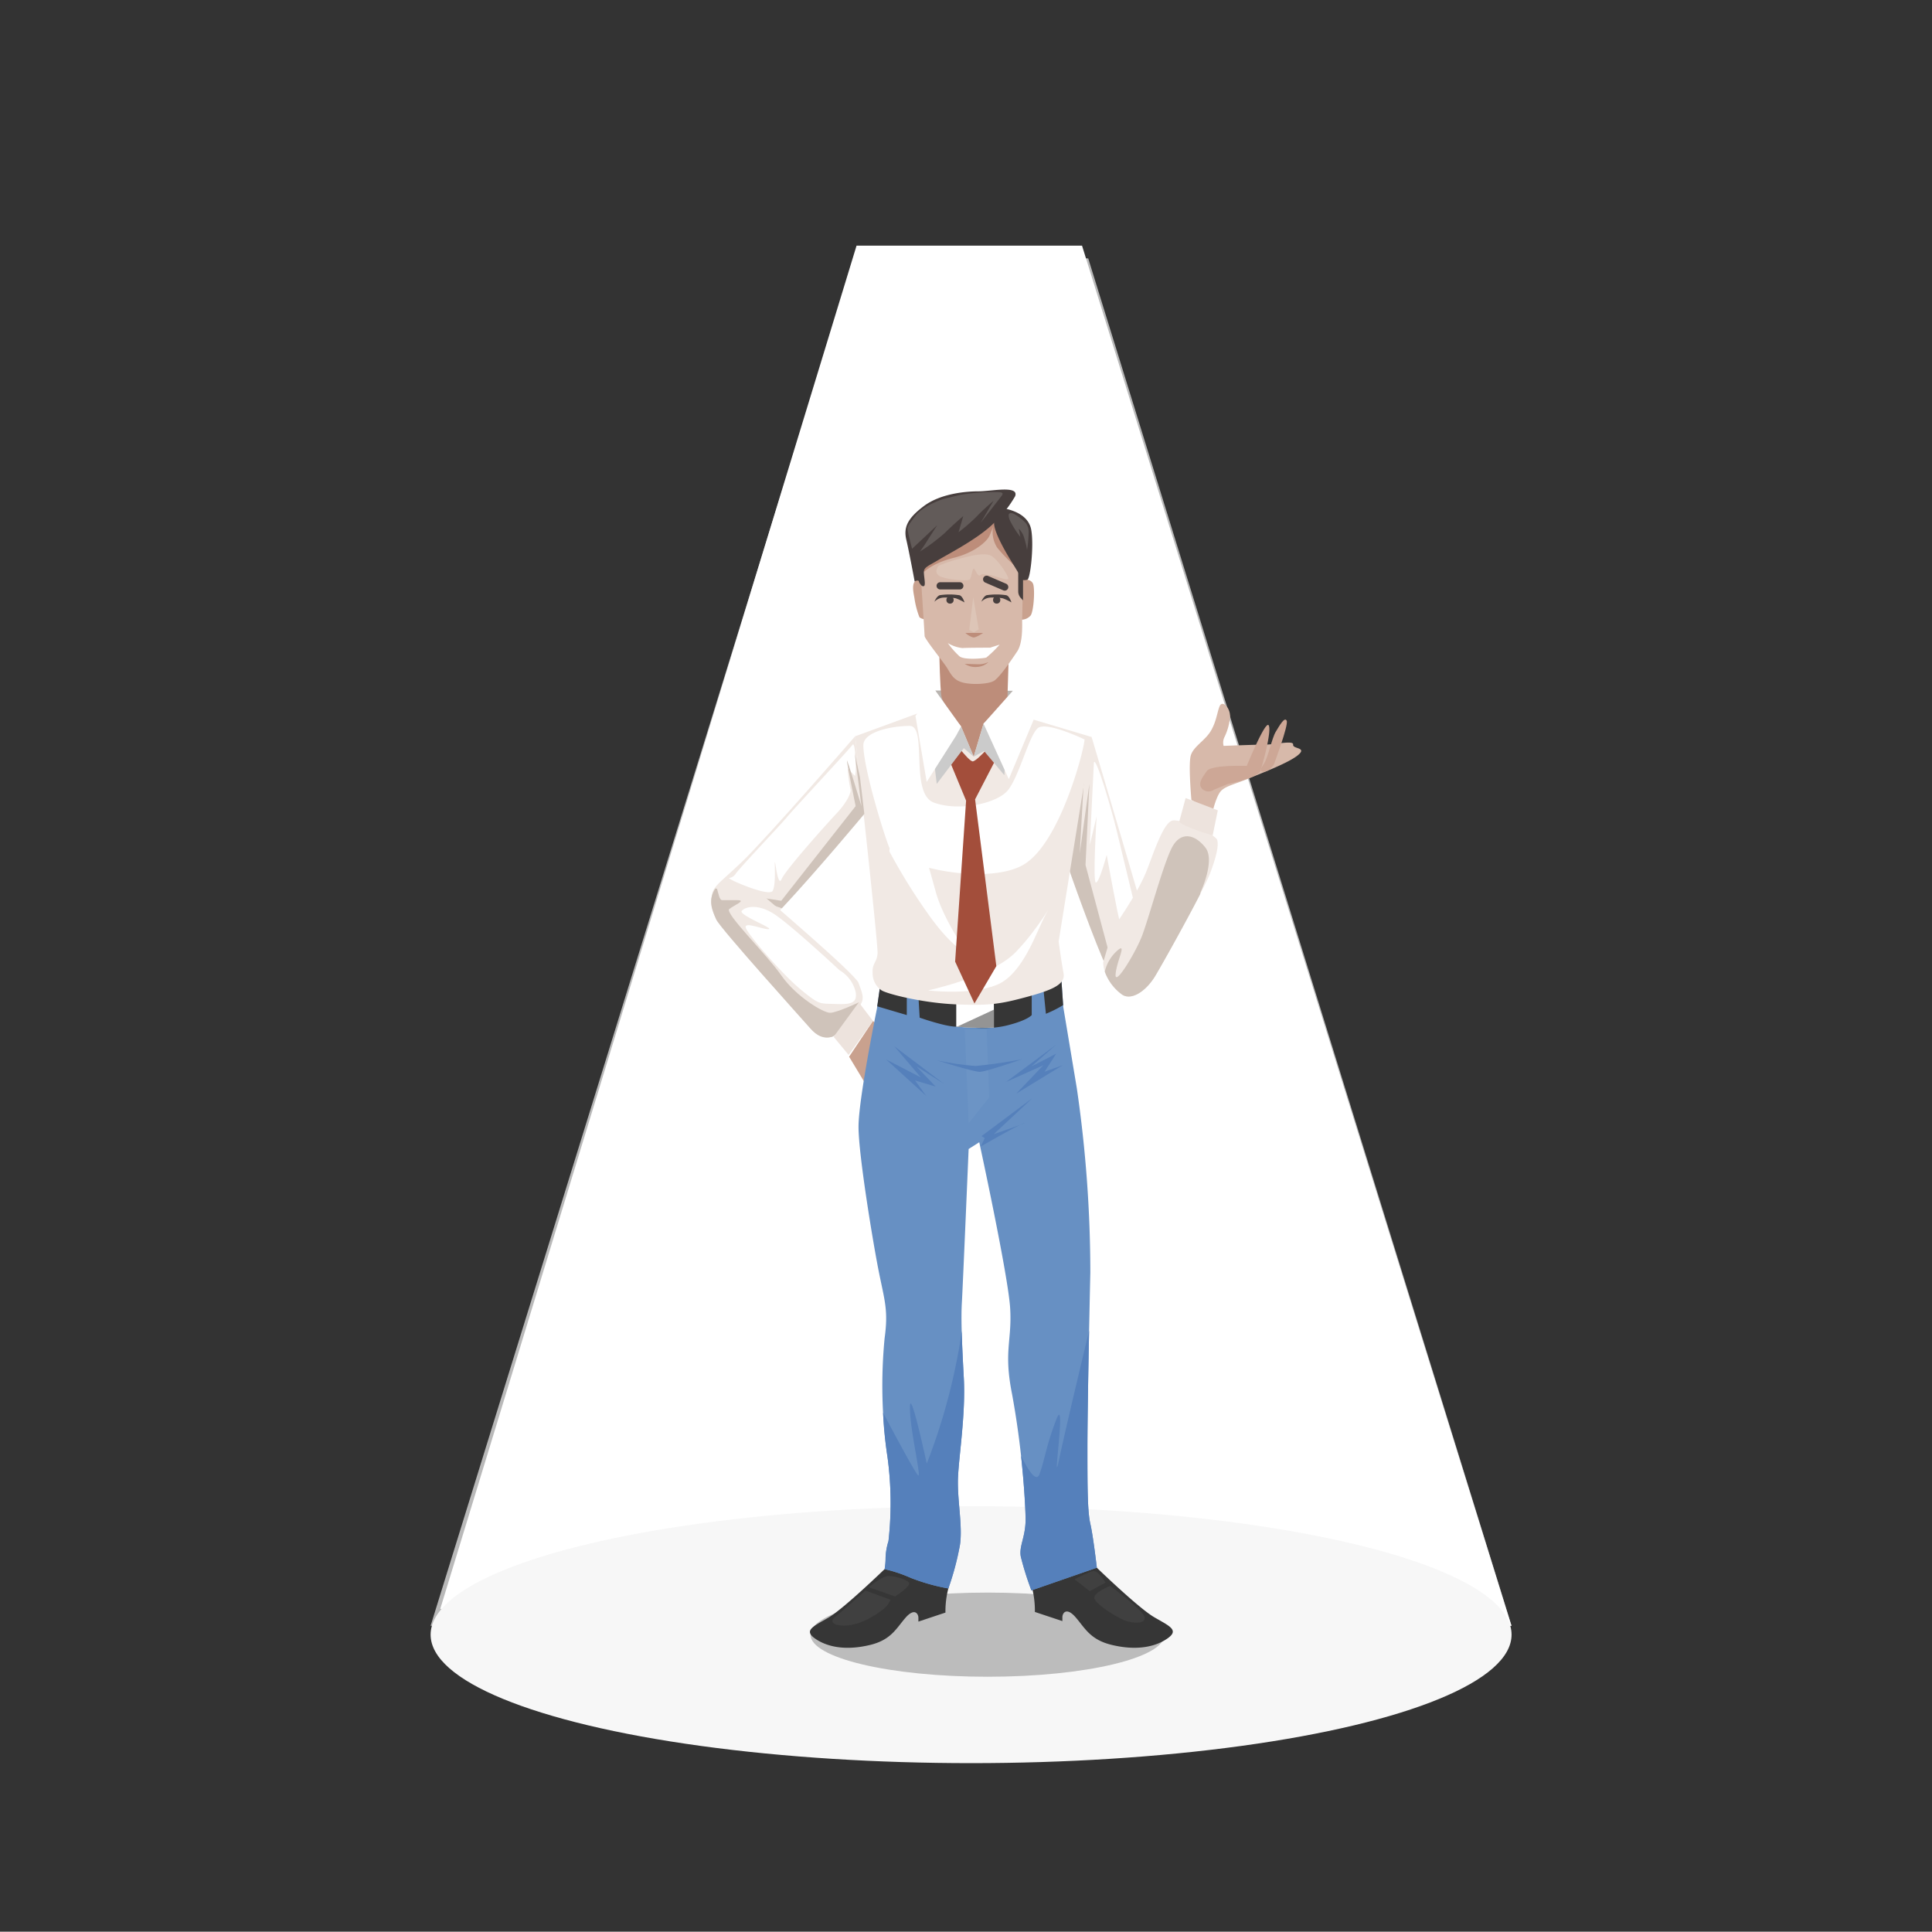 <svg xmlns="http://www.w3.org/2000/svg" xmlns:xlink="http://www.w3.org/1999/xlink" width="370.038" height="369.98" viewBox="0 0 370.038 369.98">
  <rect x="0" y="0" width="370.038" height="369.98" fill="#333333" stroke="none"/>
  <defs>
    <clipPath id="clip-path">
      <rect id="Rectangle_30" data-name="Rectangle 30" width="315.06" height="315.011"/>
    </clipPath>
    <clipPath id="clip-path-2">
      <rect id="Rectangle_32" data-name="Rectangle 32" width="315.06" height="315.011" fill="#fff"/>
    </clipPath>
    <clipPath id="clip-path-3">
      <rect id="Rectangle_33" data-name="Rectangle 33" width="315.06" height="315.011" fill="#f7f7f7"/>
    </clipPath>
    <clipPath id="clip-path-5">
      <rect id="Rectangle_35" data-name="Rectangle 35" width="370.038" height="369.98"/>
    </clipPath>
  </defs>
  <g id="Group_108" data-name="Group 108" transform="translate(-1091.511 -1671.948)">
    <path id="Path_285" data-name="Path 285" d="M125.632,0,45.9,261.1l205.168,3.248L168.819,0Z" transform="translate(1129.935 1719)" fill="#fff"/>
    <g id="_501919-PHUYWK-511" data-name="501919-PHUYWK-511" transform="translate(1120 1721.433)">
      <g id="OBJECTS" transform="translate(0 0)">
        <g id="Group_107" data-name="Group 107">
          <g id="Group_102" data-name="Group 102" clip-path="url(#clip-path-2)">
            <path id="Path_221" data-name="Path 221" d="M292.727,258.625H85.691L168.505-8.868h41.408Z" transform="translate(-31.704 3.281)" fill="#fff" opacity="0.66"/>
          </g>
          <g id="Group_103" data-name="Group 103" clip-path="url(#clip-path-3)">
            <ellipse id="Ellipse_48" data-name="Ellipse 48" cx="103.518" cy="24.607" rx="103.518" ry="24.607" transform="translate(53.987 238.997)" fill="#f7f7f7"/>
          </g>
          <g id="Group_104" data-name="Group 104" clip-path="url(#clip-path)">
            <ellipse id="Ellipse_49" data-name="Ellipse 49" cx="33.911" cy="8.061" rx="33.911" ry="8.061" transform="translate(126.745 255.542)" fill="#bcbcbc"/>
          </g>
          <g id="Group_106" data-name="Group 106" transform="translate(-28.489 -49.485)" clip-path="url(#clip-path-5)">
            <path id="Path_222" data-name="Path 222" d="M224.355,264.252l1.524,1.524-2.371,11.514-3.725-6.18Z" transform="translate(-57.152 -68.716)" fill="#c9a18e"/>
            <path id="Path_223" data-name="Path 223" d="M279.5,405.42s7.972,7.721,10.985,9.48,5.022,2.511,2.26,4.269-6.529,2.009-10.547,1-5.022-3.265-6.779-5.273-2.511-.753-2.511,0v.753L267.64,413.9a17.8,17.8,0,0,0-.565-4.708c-.69-3.076,2.825-3.829,5.587-4.583S279.5,405.42,279.5,405.42Z" transform="translate(-69.427 -105.16)" fill="#363636"/>
            <path id="Path_224" data-name="Path 224" d="M223.944,405.8s-7.831,7.585-10.791,9.311-4.933,2.466-2.22,4.193,6.413,1.973,10.359.986,4.933-3.206,6.66-5.18,2.466-.74,2.466,0v.74l5.18-1.726a17.476,17.476,0,0,1,.555-4.625c.679-3.021-2.775-3.761-5.488-4.5S223.944,405.8,223.944,405.8Z" transform="translate(-54.516 -105.264)" fill="#363636"/>
            <path id="Path_225" data-name="Path 225" d="M226.474,253.96l-.74,5.18s-3.515,17.2-3.515,22.569,2.775,22.2,3.885,27.749,1.85,7.4,1.11,12.764a94.969,94.969,0,0,0,.555,22.754,65.492,65.492,0,0,1,.185,16.094,12.074,12.074,0,0,0-.555,3.145,12.506,12.506,0,0,1-.185,2.22,26.892,26.892,0,0,1,4.995,1.665,37.7,37.7,0,0,0,7.215,2.035,53.205,53.205,0,0,0,2.22-8.325c.555-3.7-.555-8.695-.37-12.949s1.48-12.209,1.11-19.054-.555-11.284-.37-14.429,1.295-29.413,1.295-29.413l2.035-1.295s5.55,25.529,5.92,31.818-1.295,8.14.37,16.464a165.192,165.192,0,0,1,2.59,23.864c0,3.515-1.295,5.18-.925,7.215a56.684,56.684,0,0,0,2.035,6.475l12.531-4.349s-.692-6.011-1.247-8.416-.555-7.215-.555-14.614.37-25.344.555-33.483a244.6,244.6,0,0,0-2.59-35.333l-2.59-15.539-.37-5.365Z" transform="translate(-57.786 -65.895)" fill="#6790c3"/>
            <path id="Path_226" data-name="Path 226" d="M256.655,260.312v-4.193l2.22-.986.494,4.933a22.386,22.386,0,0,0,3.3-1.658l-.345-5-34.593.555-.667,4.674,5.662,1.677v-4.193l2.22.494.246,4.193s4.879,1.726,7,1.726,5.823.74,9.77-.246S256.655,260.312,256.655,260.312Z" transform="translate(-59.047 -65.896)" fill="#363636"/>
            <path id="Path_227" data-name="Path 227" d="M247.516,264.179a57.115,57.115,0,0,0,7.207.171v-4.611h-7.207Z" transform="translate(-64.364 -67.542)" fill="#fff"/>
            <path id="Path_228" data-name="Path 228" d="M280.993,190.762s10.975,36.98,11.1,37.844,1.233,4.933-.124,7.4-4.07,3.576-5.92,2.713-9.5-22.939-9.5-22.939S280.377,192.26,280.993,190.762Z" transform="translate(-71.915 -49.606)" fill="#f1e9e4"/>
            <path id="Path_229" data-name="Path 229" d="M282.87,197.324l-.775,15.763,1.292-5.427s-.776,12.662-.13,12.662,2.068-5.3,2.068-5.3,2.221,12.38,2.6,13.037,2.959-2.572,2.959-2.572-2.584-10.724-3.618-14.988S283.258,196.032,282.87,197.324Z" transform="translate(-73.356 -51.283)" fill="#fff"/>
            <path id="Path_230" data-name="Path 230" d="M276.553,218.316S281.5,232.6,284.4,238.635l2.082-9.713-2.4,4.81-4.255-15.909.74-15.539-1.85,13.319.846-15.089C278.243,207.922,276.553,218.316,276.553,218.316Z" transform="translate(-71.915 -52.142)" fill="#cfc3ba"/>
            <path id="Path_231" data-name="Path 231" d="M233.836,184.236l-12.5,4.57s4.436,39.859,4.3,41.606-1.075,1.882-.941,3.763a3.923,3.923,0,0,0,1.613,3.226c.807.672,7.862,2.479,14.315,2.748s8.537-.059,13.51-1.4,7.528-2.42,7.124-4.57-.941-6.049-.941-6.049l6.318-39.187-11.694-3.495a33.861,33.861,0,0,0-7.124-1.21C244.992,184.236,237.061,183.161,233.836,184.236Z" transform="translate(-57.556 -47.784)" fill="#f1e9e4"/>
            <path id="Path_232" data-name="Path 232" d="M256.952,188.275c-1.726,1.234-3.7,9.619-5.92,12.086s-9.373,3.946-14.059,2.22S235.8,187.9,232.349,187.9s-8.88,1.11-8.88,3.7c0,3.954,3.391,15.416,4.871,19.363a2.025,2.025,0,0,0,.166.332,5.063,5.063,0,0,0-.043.654,111.577,111.577,0,0,0,7.585,12.209c4.625,6.475,7.4,7.4,7.4,7.4s-4.625-6.475-6.1-11.839c-.483-1.752-.926-3.322-1.3-4.648,6.034,1.531,14.04,1.871,18.2-.655,6.906-4.193,11.452-21.724,11.593-23.925C265.832,190.495,258.679,187.042,256.952,188.275Z" transform="translate(-58.111 -48.863)" fill="#fff"/>
            <path id="Path_233" data-name="Path 233" d="M240.221,250.941s12.176-2.579,16.76-7.306,7.449-10.314,5.73-7.162-4.3,11.46-9.455,13.465S240.221,250.941,240.221,250.941Z" transform="translate(-62.467 -61.253)" fill="#fff"/>
            <path id="Path_234" data-name="Path 234" d="M242.09,178.729l14.855.052-2.7,6.025-10.18.1Z" transform="translate(-62.953 -46.477)" fill="#b9b4b0"/>
            <path id="Path_235" data-name="Path 235" d="M243.133,169.327s.135,6.452.4,8.066,3.764,5.78,3.764,5.78l2.42,5.78,1.882-6.318,4.57-4.57.269-8.737Z" transform="translate(-63.224 -44.032)" fill="#bd8d7a"/>
            <path id="Path_236" data-name="Path 236" d="M238.344,149.966s-.4-.672-1.345,0-.672,2.016-.4,3.495a16.627,16.627,0,0,0,.941,3.63c.269.4,1.478.538,1.478.538Z" transform="translate(-61.458 -38.919)" fill="#c9a18e"/>
            <path id="Path_237" data-name="Path 237" d="M264.236,150.023s2.15-.4,2.42,1.075,0,4.973-.538,5.78a2.3,2.3,0,0,1-1.748.807Z" transform="translate(-68.712 -38.999)" fill="#c9a18e"/>
            <path id="Path_238" data-name="Path 238" d="M238.228,143.378s.807,12.232.807,12.77,3.361,4.7,4.167,5.914,1.21,2.42,2.958,2.958,5.109.39,6.185-.282,3.359-4.019,4.435-5.633.941-4.839.941-5.78.269-8.6-.135-9.813-.269-6.318-1.344-7.931-4.7-3.495-8.334-3.495a9.416,9.416,0,0,0-8.2,4.167C238.093,138.808,238.228,143.378,238.228,143.378Z" transform="translate(-61.948 -34.348)" fill="#d7b9aa"/>
            <path id="Path_239" data-name="Path 239" d="M242.835,145.657s-1.03,1.116,0,1.888,5.578,1.116,5.92.773.515-2.4.858-2.059.687,1.63,1.2,1.2,1.127.073,1.722-.007,3.513,1.208,3.6.693-2.145-3.947-3.432-4.462-3.689.086-5.063.429A31.7,31.7,0,0,0,242.835,145.657Z" transform="translate(-63.028 -37.312)" fill="#ddc5b7"/>
            <path id="Path_240" data-name="Path 240" d="M249.721,171.7s1.973.086,2.832.086a4.434,4.434,0,0,0,1.716-.429,3.4,3.4,0,0,1-2.231.944A3.567,3.567,0,0,1,249.721,171.7Z" transform="translate(-64.937 -44.558)" fill="#bd8d7a"/>
            <path id="Path_241" data-name="Path 241" d="M251.642,154.606l-.767,6.234.863.479.959-.575Z" transform="translate(-65.237 -40.204)" fill="#ddc5b7"/>
            <path id="Path_242" data-name="Path 242" d="M238.932,143.915s1.607-1.7,5.716-2.727,6.392-3.2,6.848-4.223.685-1.712.685-1.712a5.617,5.617,0,0,0,.8,4A31.927,31.927,0,0,0,257,143.3s.179-.462.407-1.126c-.193-2.008-.3-5.342-1.133-6.591-1.075-1.613-4.7-3.495-8.334-3.495a10.311,10.311,0,0,0-5.3,1.393,23.72,23.72,0,0,0-2.9,2.774,11.92,11.92,0,0,0-1.391,4.981Z" transform="translate(-61.98 -34.348)" fill="#bd8d7a"/>
            <path id="Path_243" data-name="Path 243" d="M262.749,145.283s-.2-.445-1.951-3.268-3.495-6.049-3.495-7.662.4-3.092,1.748-2.823,4.839,1.075,5.377,4.167-.181,9.261-.725,9.517A2.2,2.2,0,0,1,262.749,145.283Z" transform="translate(-66.909 -34.195)" fill="#473e3d"/>
            <path id="Path_244" data-name="Path 244" d="M264.453,134.819a9.389,9.389,0,0,0-2.414-1.885c-.9-.3-1.207,0-.754,1.207a17.826,17.826,0,0,0,2.036,3.243l-.3-1.584a4.033,4.033,0,0,1,.98,1.584,16.555,16.555,0,0,1,.6,2.489,23.568,23.568,0,0,0,.3-3.168A3.029,3.029,0,0,0,264.453,134.819Z" transform="translate(-67.89 -34.54)" fill="#625b59"/>
            <path id="Path_245" data-name="Path 245" d="M255.372,128a22.4,22.4,0,0,1-4.033,5.108c-2.957,2.958-8.469,5.78-10.484,6.99s-2.958,1.478-2.958,2.42.4,2.554,0,2.688-.647-.326-.838-.6c-.092-.134-.09-.376-.248-.446a.931.931,0,0,0-.678.172s-1.059-5.712-1.6-8,.135-4.033,3.36-6.452,8.066-2.823,10.485-2.823S256.179,125.853,255.372,128Z" transform="translate(-60.945 -32.953)" fill="#473e3d"/>
            <path id="Path_246" data-name="Path 246" d="M241.888,128.649s-3.922,1.207-5.505,3.319-1.583,2.036-1.358,3.168.754,3.092.754,3.092l4.827-4.525s-1.282,1.961-2.036,3.168-1.282,1.885-1.282,1.885a35.465,35.465,0,0,0,4.827-3.62c1.584-1.583,3.469-3.168,3.469-3.168l-.9,3.092a34.9,34.9,0,0,0,3.469-3.017c1.282-1.358,3.243-3.017,3.243-3.017l-2.488,4.224s3.544-4.525,4-5.129.151-.754-.98-.754a39.9,39.9,0,0,0-6.863.528C243.169,128.348,241.888,128.649,241.888,128.649Z" transform="translate(-61.088 -33.121)" fill="#625b59"/>
            <path id="Path_247" data-name="Path 247" d="M245.5,190.485s3.453,4.686,4.316,4.81,5.18-5.056,5.18-5.056l.74,1.85-5.426,10.483,4.07,31.942-4.193,7.153-3.7-8.016,2.1-30.832-4.193-10.113Z" transform="translate(-63.55 -49.47)" fill="#a34e3b"/>
            <path id="Path_248" data-name="Path 248" d="M253.917,187.311l-1.882,6.318,1.986-1.069,3.885,4.625.185-3.885Z" transform="translate(-65.539 -48.708)" fill="#cbcbcb"/>
            <path id="Path_249" data-name="Path 249" d="M241.719,194.414l.555,4.625,5.18-6.845,1.9,1.623-2.42-5.78Z" transform="translate(-62.857 -48.897)" fill="#cbcbcb"/>
            <path id="Path_250" data-name="Path 250" d="M240.755,178.729a5.823,5.823,0,0,1-1.454,2.181,16.056,16.056,0,0,0-2.343,2.69l2.151,12.636,5.646-8.872.941-1.747Z" transform="translate(-61.618 -46.477)" fill="#fff"/>
            <path id="Path_251" data-name="Path 251" d="M254.578,185.1l4.839,10.619,4.839-11.56s-2.249-2.751-2.921-3.021-1.142-2.338-1.142-2.338Z" transform="translate(-66.2 -46.495)" fill="#fff"/>
            <path id="Path_252" data-name="Path 252" d="M211.687,190.581s-16.8,19.356-21.605,23.981-6.29,4.995-5.735,7.77,4.193,6.968,6.413,7.338,22.692-24.234,22.692-24.234Z" transform="translate(-47.909 -49.559)" fill="#f1e9e4"/>
            <path id="Path_253" data-name="Path 253" d="M212.976,197.7s0-5.815-.646-4.91-11.37,12.4-12.533,13.825-9.045,9.69-9.82,10.854-1.938.517-.775,1.163,7.365,3.23,7.882,2.067.388-3.489.388-5.169.516,4.781,1.292,2.972,8.528-10.466,10.595-12.662,2.843-4.135,2.584-4.651a26.883,26.883,0,0,1-.516-3.876l1.421,1.421Z" transform="translate(-49.072 -50.108)" fill="#fff"/>
            <path id="Path_254" data-name="Path 254" d="M192.469,222.1l7.326,2.548c6.722-7.181,15.8-18.088,15.8-18.088l-.832-7-1.018-4.655,1.295,10.174s-2.775-9.249-2.775-8.695,1.665,8.695,1.665,8.695l-14.244,18.129Z" transform="translate(-50.05 -50.683)" fill="#cfc3ba"/>
            <path id="Path_255" data-name="Path 255" d="M193.554,230.914s18.19,15.478,18.745,17.143,1.48,3.145,0,4.625-3.7,5.365-5.18,5.735-2.775-.185-4.07-1.665-17.266-19.178-18.005-20.842-1.665-3.7-.185-5.92" transform="translate(-47.866 -59.806)" fill="#f1e9e4"/>
            <path id="Path_256" data-name="Path 256" d="M210.714,246.882s-9.562-8.915-12.662-10.854-5.427-1.292-6.073-.517,6.2,3.359,5.169,3.489-4.781-1.55-4.393-.258,6.977,8.915,10.595,11.887,3.489,2.584,6.589,2.713,4.135-.258,3.877-2.2A6.552,6.552,0,0,0,210.714,246.882Z" transform="translate(-49.911 -61.045)" fill="#fff"/>
            <path id="Path_257" data-name="Path 257" d="M212.359,251.787s-4.19,2-5.515,2-6.539-3.133-9.326-7.149-10.925-11.965-9.978-12.722,3.407-1.7,1.514-1.7h-2.839c-.592,0-.721-1.27-1.021-2.187l-.334-.035c-1.48,2.22-.555,4.255.185,5.92s16.711,19.363,18.005,20.842,2.59,2.035,4.07,1.665c1.385-.346,3.418-3.77,4.886-5.421Z" transform="translate(-47.866 -59.806)" fill="#cfc3ba"/>
            <path id="Path_258" data-name="Path 258" d="M220.6,259.447l2.71,3.555-4.657,6.52-2.878-3.472Z" transform="translate(-56.111 -67.466)" fill="#ede3dd"/>
            <path id="Path_259" data-name="Path 259" d="M308.275,200.6s-.616-6.783-.124-8.51,2.713-2.836,3.823-4.686,1.234-3.7,1.726-4.81,1.974.246,1.974,1.973a10.73,10.73,0,0,1-1.11,4.07,2.372,2.372,0,0,0-.124,1.6s6.166-.246,8.016-.246,5.426-.864,5.3,0,2.713.494.986,1.973-6.906,3.453-9.62,4.563-4.07,1.356-5.056,2.22-1.726,4.07-1.726,4.07Z" transform="translate(-80.082 -47.378)" fill="#d7b9aa"/>
            <path id="Path_260" data-name="Path 260" d="M287.525,232.859s4.81-6.66,6.536-11.346,3.206-8.633,4.686-9.126,8.263,2.59,8.633,3.7-.246,3.453-1.356,6.413-8.633,16.526-10.483,19.609-4.686,4.81-6.413,3.576-3.576-3.7-3.576-6.166" transform="translate(-74.255 -55.215)" fill="#f1e9e4"/>
            <path id="Path_261" data-name="Path 261" d="M299.013,218.285c-1.7,2.839-4.731,14.383-6.057,17.6s-5.11,9.463-4.921,7,2.081-5.867.567-4.731a7.679,7.679,0,0,0-2.637,4.234,9.3,9.3,0,0,0,3.27,4.368c1.726,1.234,4.563-.494,6.413-3.576,1.375-2.291,5.88-10.368,8.561-15.583l.1-.42s2.839-6.056.946-8.517S300.716,215.446,299.013,218.285Z" transform="translate(-74.362 -56.289)" fill="#cfc3ba"/>
            <path id="Path_262" data-name="Path 262" d="M305.219,211.135l1.233-4.563,6.166,2.343-.986,4.81S306.452,212.245,305.219,211.135Z" transform="translate(-79.369 -53.717)" fill="#ede3dd"/>
            <path id="Path_263" data-name="Path 263" d="M316.008,198.934s5.673-1.11,6.166-2.466,2.22-7.77,1.6-8.756-4.193,7.77-4.193,7.77-6.783-.246-7.646.986-1.85,2.466-.864,3.453a1.772,1.772,0,0,0,2.22.124" transform="translate(-80.785 -48.792)" fill="#cda796"/>
            <path id="Path_264" data-name="Path 264" d="M328.84,194.876s2.836-7.523,2.466-8.386-1.356.864-2.1,2.1-1.48,4.933-2.22,6.043-.986,1.6,0,1.6S328.84,194.876,328.84,194.876Z" transform="translate(-84.861 -48.434)" fill="#cda796"/>
            <path id="Path_265" data-name="Path 265" d="M249.719,266.4l.74,18.006,3.947-4.933-.494-13.073Z" transform="translate(-64.937 -69.276)" fill="#6c94c5"/>
            <path id="Path_266" data-name="Path 266" d="M270.005,270.4l-2.77,2.059-6.85,5.094,7.153-3.206-5.18,5.426,8.88-5.426-3.453,1.233,2.22-3.453-4.75,2.446Z" transform="translate(-67.711 -70.316)" fill="#5580bb"/>
            <path id="Path_267" data-name="Path 267" d="M240.5,278.05l-2.754-2.081-6.811-5.146,5.084,5.966-6.662-3.449,7.7,7-2.153-2.969,3.937,1.162-3.681-3.873Z" transform="translate(-59.643 -70.425)" fill="#5580bb"/>
            <path id="Path_268" data-name="Path 268" d="M242.556,274.386s6.954,2.194,8.168,2.194,8.121-2.427,8.121-2.427a89.689,89.689,0,0,1-8.962,1.307A58.879,58.879,0,0,1,242.556,274.386Z" transform="translate(-63.074 -71.291)" fill="#5580bb"/>
            <path id="Path_269" data-name="Path 269" d="M254.01,291.515l9.743-7.276-7.4,6.906s6.783-2.343,5.8-2.1-8.263,4.44-8.263,4.44l.74-1.6Z" transform="translate(-66.02 -73.913)" fill="#5580bb"/>
            <g id="Group_105" data-name="Group 105" transform="translate(169.131 243.838)">
              <path id="Path_270" data-name="Path 270" d="M242.924,372.551c.185-4.255,1.48-12.209,1.11-19.054-.2-3.613-.338-6.55-.4-8.986-.24,1.845-.579,3.911-1.062,6.218a115.148,115.148,0,0,1-5.634,19.182s-3.22-15.023-3.22-10.732,2.146,13.011,1.609,13.011c-.306,0-3.81-6.481-6.757-12.038a75.459,75.459,0,0,0,.852,8.513,65.487,65.487,0,0,1,.185,16.094,12.077,12.077,0,0,0-.555,3.145,12.506,12.506,0,0,1-.185,2.22,26.894,26.894,0,0,1,4.995,1.665,37.693,37.693,0,0,0,7.215,2.035,53.207,53.207,0,0,0,2.22-8.325C243.848,381.8,242.739,376.806,242.924,372.551Z" transform="translate(-228.567 -333.425)" fill="#5580bb"/>
              <path id="Path_271" data-name="Path 271" d="M249.319,329.633l0-.043-.018-.061S249.31,329.57,249.319,329.633Z" transform="translate(-233.959 -329.529)" fill="#6790c3"/>
            </g>
            <path id="Path_272" data-name="Path 272" d="M277.515,381.416c-.555-2.4-.555-7.215-.555-14.614,0-4.838.158-14.181.319-22.346-1.314,5.468-4.577,19.118-5.744,24.636-1.476,6.976,1.475-12.878-.536-7.646s-2.147,7.512-3.22,10.463c-.645,1.774-2.307-1.007-3.531-3.509.57,5.291.873,10.082.873,12.092,0,3.515-1.295,5.18-.925,7.215a56.69,56.69,0,0,0,2.035,6.475l12.531-4.349S278.07,383.821,277.515,381.416Z" transform="translate(-68.684 -89.572)" fill="#5580bb"/>
            <path id="Path_273" data-name="Path 273" d="M286.294,410.495s-3.285,1.264-3.033,2.4,4.8,4.044,6.444,4.423,3.412.379,3.159-.884S286.294,410.495,286.294,410.495Z" transform="translate(-73.655 -106.745)" fill="#404040"/>
            <path id="Path_274" data-name="Path 274" d="M284.083,408.869l-3.032,1.643-2.907-2.275a29.8,29.8,0,0,1,3.285-1.516C282.314,406.468,282.946,407.227,284.083,408.869Z" transform="translate(-72.328 -105.751)" fill="#404040"/>
            <path id="Path_275" data-name="Path 275" d="M221.788,411.69s-4.8,4.3-5.812,5.055-.632,1.769,2.148,1.643,5.687-2.022,6.95-3.032a4.316,4.316,0,0,0,1.516-1.9Z" transform="translate(-56.029 -107.056)" fill="#404040"/>
            <path id="Path_276" data-name="Path 276" d="M224.864,410.081l5.055,1.769s3.159-2.022,2.653-2.653-2.653-1.264-3.917-1.264S224.864,410.081,224.864,410.081Z" transform="translate(-58.474 -106.079)" fill="#404040"/>
            <path id="Path_277" data-name="Path 277" d="M247.732,264.6a52.277,52.277,0,0,0,7.047.167V261.34Z" transform="translate(-64.42 -67.959)" fill="#949494"/>
            <path id="Path_278" data-name="Path 278" d="M246.872,152.086H243.11a.689.689,0,0,1-.69-.69h0a.689.689,0,0,1,.69-.69h3.763a.689.689,0,0,1,.69.69h0A.689.689,0,0,1,246.872,152.086Z" transform="translate(-63.039 -39.19)" fill="#473e3d"/>
            <path id="Path_279" data-name="Path 279" d="M258.326,151.818l-3.453-1.492a.689.689,0,0,1-.36-.906h0a.69.69,0,0,1,.907-.36l3.453,1.492a.689.689,0,0,1,.36.907h0A.689.689,0,0,1,258.326,151.818Z" transform="translate(-66.169 -38.746)" fill="#473e3d"/>
            <path id="Path_280" data-name="Path 280" d="M247.628,155.391s-.376-1.254-1-1.379a12.6,12.6,0,0,0-3.763,0c-.627.251-1,1.254-1,1.254a2.653,2.653,0,0,1,1.742-.8,11.756,11.756,0,0,1,2.361.139A10.794,10.794,0,0,1,247.628,155.391Z" transform="translate(-62.893 -40.012)" fill="#473e3d"/>
            <circle id="Ellipse_50" data-name="Ellipse 50" cx="0.695" cy="0.695" r="0.695" transform="translate(181.264 114.223)" fill="#473e3d"/>
            <path id="Path_281" data-name="Path 281" d="M259.769,155.391s-.376-1.254-1-1.379a12.6,12.6,0,0,0-3.762,0c-.628.251-1,1.254-1,1.254a2.653,2.653,0,0,1,1.742-.8,11.756,11.756,0,0,1,2.361.139A10.812,10.812,0,0,1,259.769,155.391Z" transform="translate(-66.05 -40.012)" fill="#473e3d"/>
            <circle id="Ellipse_51" data-name="Ellipse 51" cx="0.695" cy="0.695" r="0.695" transform="translate(190.201 114.223)" fill="#473e3d"/>
            <path id="Path_282" data-name="Path 282" d="M264.478,153.281l-.414-.442a1.889,1.889,0,0,1-.511-1.291v-4.31h.925Z" transform="translate(-68.534 -38.288)" fill="#473e3d"/>
            <path id="Path_283" data-name="Path 283" d="M253.277,163.822h-3.391a3.631,3.631,0,0,0,1.48.864C251.982,164.747,253.277,163.822,253.277,163.822Z" transform="translate(-64.98 -42.6)" fill="#bd8d7a"/>
            <path id="Path_284" data-name="Path 284" d="M253.434,167.335s-4.3,0-5.326.073a6.821,6.821,0,0,1-2.772-.949,16.067,16.067,0,0,0,2.261,2.554c.949.73,4.669.365,5.106.219a20.981,20.981,0,0,0,2.554-2.48Z" transform="translate(-63.797 -43.286)" fill="#fff"/>
          </g>
        </g>
      </g>
    </g>
  </g>
</svg>
